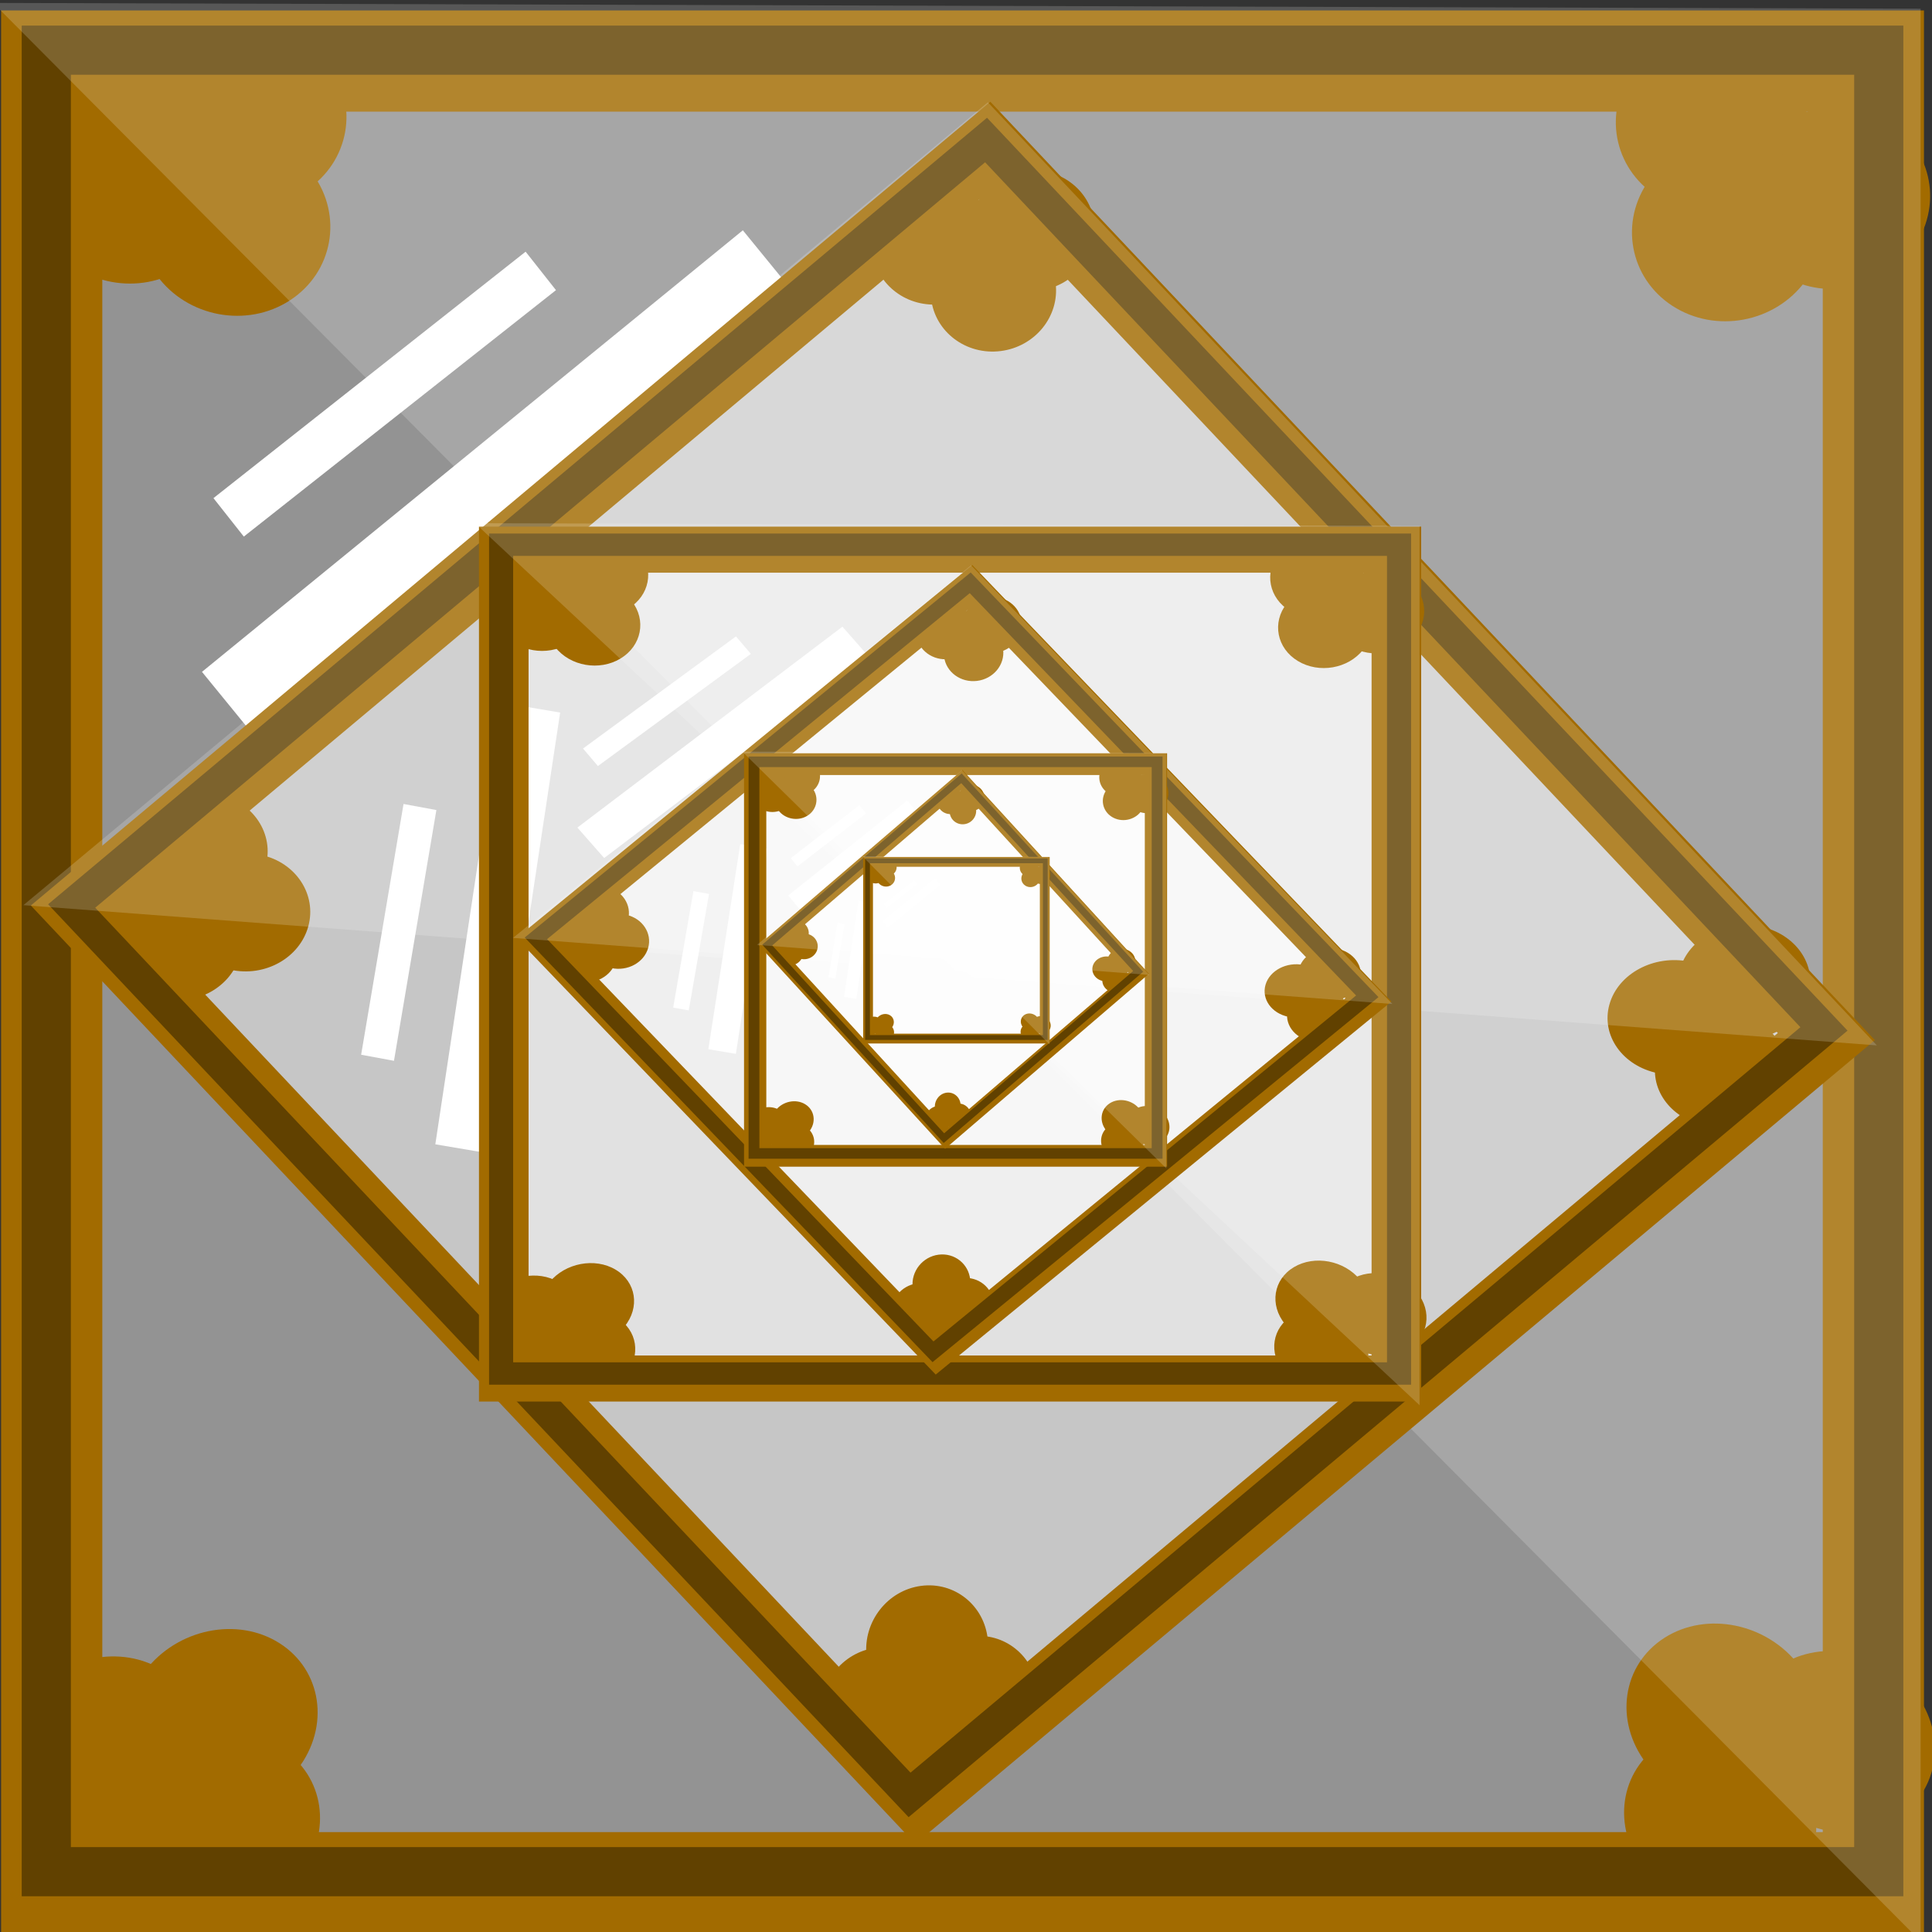 <?xml version="1.0" encoding="UTF-8" standalone="no"?>
<!-- Created with Inkscape (http://www.inkscape.org/) -->

<svg
   width="100"
   height="100"
   viewBox="0 0 26.458 26.458"
   version="1.1"
   id="svg1"
   inkscape:version="1.4.2 (ebf0e940d0, 2025-05-08)"
   sodipodi:docname="mirror_ground1.svg"
   xmlns:inkscape="http://www.inkscape.org/namespaces/inkscape"
   xmlns:sodipodi="http://sodipodi.sourceforge.net/DTD/sodipodi-0.dtd"
   xmlns="http://www.w3.org/2000/svg"
   xmlns:svg="http://www.w3.org/2000/svg">
  <rect x="0" y="0" width="26.458" height="26.458" fill="#333333" stroke="none"/>
  <sodipodi:namedview
     id="namedview1"
     pagecolor="#505050"
     bordercolor="#eeeeee"
     borderopacity="1"
     inkscape:showpageshadow="0"
     inkscape:pageopacity="0"
     inkscape:pagecheckerboard="0"
     inkscape:deskcolor="#505050"
     inkscape:document-units="px"
     inkscape:zoom="3.5277778"
     inkscape:cx="82.346456"
     inkscape:cy="53.716535"
     inkscape:window-width="1366"
     inkscape:window-height="697"
     inkscape:window-x="0"
     inkscape:window-y="0"
     inkscape:window-maximized="1"
     inkscape:current-layer="layer1" />
  <defs
     id="defs1">
    <filter
       inkscape:label="Glowing Bubble"
       inkscape:menu="Ridges"
       inkscape:menu-tooltip="Bubble effect with refraction and glow"
       x="-2.899"
       y="-2.899"
       width="6.797"
       height="6.797"
       style="color-interpolation-filters:sRGB;"
       id="filter14">
      <feGaussianBlur
         stdDeviation="1"
         result="result1"
         id="feGaussianBlur9" />
      <feGaussianBlur
         stdDeviation="10"
         result="result6"
         in="result1"
         id="feGaussianBlur10" />
      <feComposite
         operator="atop"
         in="result6"
         in2="result1"
         result="result8"
         id="feComposite10" />
      <feComposite
         operator="xor"
         result="fbSourceGraphic"
         in="result6"
         in2="result8"
         id="feComposite11" />
      <feColorMatrix
         result="fbSourceGraphicAlpha"
         in="fbSourceGraphic"
         values="0 0 0 -1 0 0 0 0 -1 0 0 0 0 -1 0 0 0 0 2 0 "
         id="feColorMatrix11" />
      <feGaussianBlur
         result="result0"
         in="fbSourceGraphicAlpha"
         stdDeviation="1"
         id="feGaussianBlur11" />
      <feSpecularLighting
         specularExponent="35"
         specularConstant="1.5"
         surfaceScale="-2"
         lighting-color="rgb(255,255,255)"
         result="result1"
         in="result0"
         id="feSpecularLighting11">
        <feDistantLight
           azimuth="230"
           elevation="60"
           id="feDistantLight11" />
      </feSpecularLighting>
      <feComposite
         operator="in"
         result="result2"
         in="result1"
         in2="fbSourceGraphicAlpha"
         id="feComposite12" />
      <feComposite
         k3="1.2"
         k2="1.1"
         operator="arithmetic"
         result="result4"
         in="fbSourceGraphic"
         in2="result2"
         id="feComposite13" />
      <feGaussianBlur
         result="result80"
         in="result4"
         stdDeviation="0.5"
         id="feGaussianBlur13" />
      <feComposite
         operator="atop"
         in="result9"
         in2="result80"
         result="result91"
         id="feComposite14" />
      <feBlend
         mode="multiply"
         in2="result91"
         id="feBlend14" />
    </filter>
  </defs>
  <g
     inkscape:label="Camada 1"
     inkscape:groupmode="layer"
     id="layer1">
    <g
       id="g1">
      <rect
         style="fill:#ffffff;fill-opacity:0.471;stroke:#a26b00;stroke-width:1.386;stroke-opacity:1"
         id="rect1"
         width="24.947"
         height="24.947"
         x="0.708"
         y="0.836"
         ry="0" />
      <g
         id="g6"
         transform="matrix(0.6,0.823,-0.927,0.603,14.027,-7.654)">
        <ellipse
           style="fill:#a26b00;fill-opacity:1;stroke:none;stroke-width:0.325;stroke-opacity:1"
           id="ellipse4"
           cx="1.926"
           cy="12.67"
           rx="1.257"
           ry="1.152" />
        <ellipse
           style="fill:#a26b00;fill-opacity:1;stroke:none;stroke-width:0.325;stroke-opacity:1"
           id="ellipse5"
           cx="1.899"
           cy="14.475"
           rx="1.257"
           ry="1.152" />
        <ellipse
           style="fill:#a26b00;fill-opacity:1;stroke:none;stroke-width:0.325;stroke-opacity:1"
           id="ellipse6"
           cx="3.05"
           cy="13.636"
           rx="1.257"
           ry="1.152" />
      </g>
      <g
         id="g9"
         transform="matrix(-0.6,0.823,0.927,0.603,12.846,-7.579)">
        <ellipse
           style="fill:#a26b00;fill-opacity:1;stroke:none;stroke-width:0.325;stroke-opacity:1"
           id="ellipse7"
           cx="1.926"
           cy="12.67"
           rx="1.257"
           ry="1.152" />
        <ellipse
           style="fill:#a26b00;fill-opacity:1;stroke:none;stroke-width:0.325;stroke-opacity:1"
           id="ellipse8"
           cx="1.899"
           cy="14.475"
           rx="1.257"
           ry="1.152" />
        <ellipse
           style="fill:#a26b00;fill-opacity:1;stroke:none;stroke-width:0.325;stroke-opacity:1"
           id="ellipse9"
           cx="3.05"
           cy="13.636"
           rx="1.257"
           ry="1.152" />
      </g>
      <g
         id="g12"
         transform="matrix(-0.634,-0.833,-0.909,0.581,37.919,18.095)">
        <ellipse
           style="fill:#a26b00;fill-opacity:1;stroke:none;stroke-width:0.325;stroke-opacity:1"
           id="ellipse10"
           cx="1.926"
           cy="12.67"
           rx="1.257"
           ry="1.152" />
        <ellipse
           style="fill:#a26b00;fill-opacity:1;stroke:none;stroke-width:0.325;stroke-opacity:1"
           id="ellipse11"
           cx="1.899"
           cy="14.475"
           rx="1.257"
           ry="1.152" />
        <ellipse
           style="fill:#a26b00;fill-opacity:1;stroke:none;stroke-width:0.325;stroke-opacity:1"
           id="ellipse12"
           cx="3.05"
           cy="13.636"
           rx="1.257"
           ry="1.152" />
      </g>
      <g
         id="g3"
         transform="matrix(0.634,-0.833,0.909,0.581,-11.295,18.17)">
        <ellipse
           style="fill:#a26b00;fill-opacity:1;stroke:none;stroke-width:0.325;stroke-opacity:1"
           id="path2"
           cx="1.926"
           cy="12.67"
           rx="1.257"
           ry="1.152" />
        <ellipse
           style="fill:#a26b00;fill-opacity:1;stroke:none;stroke-width:0.325;stroke-opacity:1"
           id="ellipse2"
           cx="1.899"
           cy="14.475"
           rx="1.257"
           ry="1.152" />
        <ellipse
           style="fill:#a26b00;fill-opacity:1;stroke:none;stroke-width:0.325;stroke-opacity:1"
           id="ellipse3"
           cx="3.05"
           cy="13.636"
           rx="1.257"
           ry="1.152" />
      </g>
      <rect
         style="fill:none;fill-opacity:0.471;stroke:#614100;stroke-width:0.673;stroke-dasharray:none;stroke-opacity:1"
         id="rect12"
         width="25.095"
         height="24.945"
         x="0.634"
         y="0.687"
         ry="0" />
      <path
         style="fill:#ffffff;fill-opacity:0.178;stroke:none;stroke-width:0.524;stroke-opacity:1"
         d="M -0.094,0.04 26.302,0.119 V 26.585"
         id="path1" />
      <path
         style="fill:none;fill-opacity:0.471;stroke:#ffffff;stroke-width:0.671;stroke-dasharray:none;stroke-opacity:1"
         d="m 3.131,7.085 4.275,-3.375"
         id="path12" />
      <path
         style="fill:none;fill-opacity:0.471;stroke:#ffffff;stroke-width:1.183;stroke-dasharray:none;stroke-opacity:1"
         d="M 3.14,9.659 10.547,3.612"
         id="path13" />
    </g>
    <g
       id="g26"
       transform="matrix(0.499,-0.418,0.46,0.488,0.349,12.337)">
      <rect
         style="fill:#ffffff;fill-opacity:0.471;stroke:#a26b00;stroke-width:1.386;stroke-opacity:1"
         id="rect2"
         width="24.947"
         height="24.947"
         x="0.708"
         y="0.836"
         ry="0" />
      <g
         id="g15"
         transform="matrix(0.6,0.823,-0.927,0.603,14.027,-7.654)">
        <ellipse
           style="fill:#a26b00;fill-opacity:1;stroke:none;stroke-width:0.325;stroke-opacity:1"
           id="ellipse13"
           cx="1.926"
           cy="12.67"
           rx="1.257"
           ry="1.152" />
        <ellipse
           style="fill:#a26b00;fill-opacity:1;stroke:none;stroke-width:0.325;stroke-opacity:1"
           id="ellipse14"
           cx="1.899"
           cy="14.475"
           rx="1.257"
           ry="1.152" />
        <ellipse
           style="fill:#a26b00;fill-opacity:1;stroke:none;stroke-width:0.325;stroke-opacity:1"
           id="ellipse15"
           cx="3.05"
           cy="13.636"
           rx="1.257"
           ry="1.152" />
      </g>
      <g
         id="g18"
         transform="matrix(-0.6,0.823,0.927,0.603,12.846,-7.579)">
        <ellipse
           style="fill:#a26b00;fill-opacity:1;stroke:none;stroke-width:0.325;stroke-opacity:1"
           id="ellipse16"
           cx="1.926"
           cy="12.67"
           rx="1.257"
           ry="1.152" />
        <ellipse
           style="fill:#a26b00;fill-opacity:1;stroke:none;stroke-width:0.325;stroke-opacity:1"
           id="ellipse17"
           cx="1.899"
           cy="14.475"
           rx="1.257"
           ry="1.152" />
        <ellipse
           style="fill:#a26b00;fill-opacity:1;stroke:none;stroke-width:0.325;stroke-opacity:1"
           id="ellipse18"
           cx="3.05"
           cy="13.636"
           rx="1.257"
           ry="1.152" />
      </g>
      <g
         id="g21"
         transform="matrix(-0.634,-0.833,-0.909,0.581,37.919,18.095)">
        <ellipse
           style="fill:#a26b00;fill-opacity:1;stroke:none;stroke-width:0.325;stroke-opacity:1"
           id="ellipse19"
           cx="1.926"
           cy="12.67"
           rx="1.257"
           ry="1.152" />
        <ellipse
           style="fill:#a26b00;fill-opacity:1;stroke:none;stroke-width:0.325;stroke-opacity:1"
           id="ellipse20"
           cx="1.899"
           cy="14.475"
           rx="1.257"
           ry="1.152" />
        <ellipse
           style="fill:#a26b00;fill-opacity:1;stroke:none;stroke-width:0.325;stroke-opacity:1"
           id="ellipse21"
           cx="3.05"
           cy="13.636"
           rx="1.257"
           ry="1.152" />
      </g>
      <g
         id="g24"
         transform="matrix(0.634,-0.833,0.909,0.581,-11.295,18.17)">
        <ellipse
           style="fill:#a26b00;fill-opacity:1;stroke:none;stroke-width:0.325;stroke-opacity:1"
           id="ellipse22"
           cx="1.926"
           cy="12.67"
           rx="1.257"
           ry="1.152" />
        <ellipse
           style="fill:#a26b00;fill-opacity:1;stroke:none;stroke-width:0.325;stroke-opacity:1"
           id="ellipse23"
           cx="1.899"
           cy="14.475"
           rx="1.257"
           ry="1.152" />
        <ellipse
           style="fill:#a26b00;fill-opacity:1;stroke:none;stroke-width:0.325;stroke-opacity:1"
           id="ellipse24"
           cx="3.05"
           cy="13.636"
           rx="1.257"
           ry="1.152" />
      </g>
      <rect
         style="fill:none;fill-opacity:0.471;stroke:#614100;stroke-width:0.673;stroke-dasharray:none;stroke-opacity:1"
         id="rect24"
         width="25.095"
         height="24.945"
         x="0.634"
         y="0.687"
         ry="0" />
      <path
         style="fill:#ffffff;fill-opacity:0.178;stroke:none;stroke-width:0.524;stroke-opacity:1"
         d="M -0.094,0.04 26.302,0.119 V 26.585"
         id="path24" />
      <path
         style="fill:none;fill-opacity:0.471;stroke:#ffffff;stroke-width:0.671;stroke-dasharray:none;stroke-opacity:1"
         d="m 3.131,7.085 4.275,-3.375"
         id="path25" />
      <path
         style="fill:none;fill-opacity:0.471;stroke:#ffffff;stroke-width:1.183;stroke-dasharray:none;stroke-opacity:1"
         d="M 3.14,9.659 10.547,3.612"
         id="path26" />
    </g>
    <g
       id="g52"
       transform="matrix(0.49,0,0,0.455,6.552,7.147)">
      <rect
         style="fill:#ffffff;fill-opacity:0.471;stroke:#a26b00;stroke-width:1.386;stroke-opacity:1"
         id="rect39"
         width="24.947"
         height="24.947"
         x="0.708"
         y="0.836"
         ry="0" />
      <g
         id="g41"
         transform="matrix(0.6,0.823,-0.927,0.603,14.027,-7.654)">
        <ellipse
           style="fill:#a26b00;fill-opacity:1;stroke:none;stroke-width:0.325;stroke-opacity:1"
           id="ellipse39"
           cx="1.926"
           cy="12.67"
           rx="1.257"
           ry="1.152" />
        <ellipse
           style="fill:#a26b00;fill-opacity:1;stroke:none;stroke-width:0.325;stroke-opacity:1"
           id="ellipse40"
           cx="1.899"
           cy="14.475"
           rx="1.257"
           ry="1.152" />
        <ellipse
           style="fill:#a26b00;fill-opacity:1;stroke:none;stroke-width:0.325;stroke-opacity:1"
           id="ellipse41"
           cx="3.05"
           cy="13.636"
           rx="1.257"
           ry="1.152" />
      </g>
      <g
         id="g44"
         transform="matrix(-0.6,0.823,0.927,0.603,12.846,-7.579)">
        <ellipse
           style="fill:#a26b00;fill-opacity:1;stroke:none;stroke-width:0.325;stroke-opacity:1"
           id="ellipse42"
           cx="1.926"
           cy="12.67"
           rx="1.257"
           ry="1.152" />
        <ellipse
           style="fill:#a26b00;fill-opacity:1;stroke:none;stroke-width:0.325;stroke-opacity:1"
           id="ellipse43"
           cx="1.899"
           cy="14.475"
           rx="1.257"
           ry="1.152" />
        <ellipse
           style="fill:#a26b00;fill-opacity:1;stroke:none;stroke-width:0.325;stroke-opacity:1"
           id="ellipse44"
           cx="3.05"
           cy="13.636"
           rx="1.257"
           ry="1.152" />
      </g>
      <g
         id="g47"
         transform="matrix(-0.634,-0.833,-0.909,0.581,37.919,18.095)">
        <ellipse
           style="fill:#a26b00;fill-opacity:1;stroke:none;stroke-width:0.325;stroke-opacity:1"
           id="ellipse45"
           cx="1.926"
           cy="12.67"
           rx="1.257"
           ry="1.152" />
        <ellipse
           style="fill:#a26b00;fill-opacity:1;stroke:none;stroke-width:0.325;stroke-opacity:1"
           id="ellipse46"
           cx="1.899"
           cy="14.475"
           rx="1.257"
           ry="1.152" />
        <ellipse
           style="fill:#a26b00;fill-opacity:1;stroke:none;stroke-width:0.325;stroke-opacity:1"
           id="ellipse47"
           cx="3.05"
           cy="13.636"
           rx="1.257"
           ry="1.152" />
      </g>
      <g
         id="g50"
         transform="matrix(0.634,-0.833,0.909,0.581,-11.295,18.17)">
        <ellipse
           style="fill:#a26b00;fill-opacity:1;stroke:none;stroke-width:0.325;stroke-opacity:1"
           id="ellipse48"
           cx="1.926"
           cy="12.67"
           rx="1.257"
           ry="1.152" />
        <ellipse
           style="fill:#a26b00;fill-opacity:1;stroke:none;stroke-width:0.325;stroke-opacity:1"
           id="ellipse49"
           cx="1.899"
           cy="14.475"
           rx="1.257"
           ry="1.152" />
        <ellipse
           style="fill:#a26b00;fill-opacity:1;stroke:none;stroke-width:0.325;stroke-opacity:1"
           id="ellipse50"
           cx="3.05"
           cy="13.636"
           rx="1.257"
           ry="1.152" />
      </g>
      <rect
         style="fill:none;fill-opacity:0.471;stroke:#614100;stroke-width:0.673;stroke-dasharray:none;stroke-opacity:1"
         id="rect50"
         width="25.095"
         height="24.945"
         x="0.634"
         y="0.687"
         ry="0" />
      <path
         style="fill:#ffffff;fill-opacity:0.178;stroke:none;stroke-width:0.524;stroke-opacity:1"
         d="M -0.094,0.04 26.302,0.119 V 26.585"
         id="path50" />
      <path
         style="fill:none;fill-opacity:0.471;stroke:#ffffff;stroke-width:0.671;stroke-dasharray:none;stroke-opacity:1"
         d="m 3.131,7.085 4.275,-3.375"
         id="path51" />
      <path
         style="fill:none;fill-opacity:0.471;stroke:#ffffff;stroke-width:1.183;stroke-dasharray:none;stroke-opacity:1"
         d="M 3.14,9.659 10.547,3.612"
         id="path52" />
    </g>
    <g
       id="g78"
       transform="matrix(0.237,-0.194,0.218,0.227,7.039,12.817)">
      <rect
         style="fill:#ffffff;fill-opacity:0.471;stroke:#a26b00;stroke-width:1.386;stroke-opacity:1"
         id="rect65"
         width="24.947"
         height="24.947"
         x="0.708"
         y="0.836"
         ry="0" />
      <g
         id="g67"
         transform="matrix(0.6,0.823,-0.927,0.603,14.027,-7.654)">
        <ellipse
           style="fill:#a26b00;fill-opacity:1;stroke:none;stroke-width:0.325;stroke-opacity:1"
           id="ellipse65"
           cx="1.926"
           cy="12.67"
           rx="1.257"
           ry="1.152" />
        <ellipse
           style="fill:#a26b00;fill-opacity:1;stroke:none;stroke-width:0.325;stroke-opacity:1"
           id="ellipse66"
           cx="1.899"
           cy="14.475"
           rx="1.257"
           ry="1.152" />
        <ellipse
           style="fill:#a26b00;fill-opacity:1;stroke:none;stroke-width:0.325;stroke-opacity:1"
           id="ellipse67"
           cx="3.05"
           cy="13.636"
           rx="1.257"
           ry="1.152" />
      </g>
      <g
         id="g70"
         transform="matrix(-0.6,0.823,0.927,0.603,12.846,-7.579)">
        <ellipse
           style="fill:#a26b00;fill-opacity:1;stroke:none;stroke-width:0.325;stroke-opacity:1"
           id="ellipse68"
           cx="1.926"
           cy="12.67"
           rx="1.257"
           ry="1.152" />
        <ellipse
           style="fill:#a26b00;fill-opacity:1;stroke:none;stroke-width:0.325;stroke-opacity:1"
           id="ellipse69"
           cx="1.899"
           cy="14.475"
           rx="1.257"
           ry="1.152" />
        <ellipse
           style="fill:#a26b00;fill-opacity:1;stroke:none;stroke-width:0.325;stroke-opacity:1"
           id="ellipse70"
           cx="3.05"
           cy="13.636"
           rx="1.257"
           ry="1.152" />
      </g>
      <g
         id="g73"
         transform="matrix(-0.634,-0.833,-0.909,0.581,37.919,18.095)">
        <ellipse
           style="fill:#a26b00;fill-opacity:1;stroke:none;stroke-width:0.325;stroke-opacity:1"
           id="ellipse71"
           cx="1.926"
           cy="12.67"
           rx="1.257"
           ry="1.152" />
        <ellipse
           style="fill:#a26b00;fill-opacity:1;stroke:none;stroke-width:0.325;stroke-opacity:1"
           id="ellipse72"
           cx="1.899"
           cy="14.475"
           rx="1.257"
           ry="1.152" />
        <ellipse
           style="fill:#a26b00;fill-opacity:1;stroke:none;stroke-width:0.325;stroke-opacity:1"
           id="ellipse73"
           cx="3.05"
           cy="13.636"
           rx="1.257"
           ry="1.152" />
      </g>
      <g
         id="g76"
         transform="matrix(0.634,-0.833,0.909,0.581,-11.295,18.17)">
        <ellipse
           style="fill:#a26b00;fill-opacity:1;stroke:none;stroke-width:0.325;stroke-opacity:1"
           id="ellipse74"
           cx="1.926"
           cy="12.67"
           rx="1.257"
           ry="1.152" />
        <ellipse
           style="fill:#a26b00;fill-opacity:1;stroke:none;stroke-width:0.325;stroke-opacity:1"
           id="ellipse75"
           cx="1.899"
           cy="14.475"
           rx="1.257"
           ry="1.152" />
        <ellipse
           style="fill:#a26b00;fill-opacity:1;stroke:none;stroke-width:0.325;stroke-opacity:1"
           id="ellipse76"
           cx="3.05"
           cy="13.636"
           rx="1.257"
           ry="1.152" />
      </g>
      <rect
         style="fill:none;fill-opacity:0.471;stroke:#614100;stroke-width:0.673;stroke-dasharray:none;stroke-opacity:1"
         id="rect76"
         width="25.095"
         height="24.945"
         x="0.634"
         y="0.687"
         ry="0" />
      <path
         style="fill:#ffffff;fill-opacity:0.178;stroke:none;stroke-width:0.524;stroke-opacity:1"
         d="M -0.094,0.04 26.302,0.119 V 26.585"
         id="path76" />
      <path
         style="fill:none;fill-opacity:0.471;stroke:#ffffff;stroke-width:0.671;stroke-dasharray:none;stroke-opacity:1"
         d="m 3.131,7.085 4.275,-3.375"
         id="path77" />
      <path
         style="fill:none;fill-opacity:0.471;stroke:#ffffff;stroke-width:1.183;stroke-dasharray:none;stroke-opacity:1"
         d="M 3.14,9.659 10.547,3.612"
         id="path78" />
    </g>
    <g
       id="g91"
       transform="matrix(0.22,0,0,0.215,10.186,10.285)">
      <rect
         style="fill:#ffffff;fill-opacity:0.471;stroke:#a26b00;stroke-width:1.386;stroke-opacity:1"
         id="rect78"
         width="24.947"
         height="24.947"
         x="0.708"
         y="0.836"
         ry="0" />
      <g
         id="g80"
         transform="matrix(0.6,0.823,-0.927,0.603,14.027,-7.654)">
        <ellipse
           style="fill:#a26b00;fill-opacity:1;stroke:none;stroke-width:0.325;stroke-opacity:1"
           id="ellipse78"
           cx="1.926"
           cy="12.67"
           rx="1.257"
           ry="1.152" />
        <ellipse
           style="fill:#a26b00;fill-opacity:1;stroke:none;stroke-width:0.325;stroke-opacity:1"
           id="ellipse79"
           cx="1.899"
           cy="14.475"
           rx="1.257"
           ry="1.152" />
        <ellipse
           style="fill:#a26b00;fill-opacity:1;stroke:none;stroke-width:0.325;stroke-opacity:1"
           id="ellipse80"
           cx="3.05"
           cy="13.636"
           rx="1.257"
           ry="1.152" />
      </g>
      <g
         id="g83"
         transform="matrix(-0.6,0.823,0.927,0.603,12.846,-7.579)">
        <ellipse
           style="fill:#a26b00;fill-opacity:1;stroke:none;stroke-width:0.325;stroke-opacity:1"
           id="ellipse81"
           cx="1.926"
           cy="12.67"
           rx="1.257"
           ry="1.152" />
        <ellipse
           style="fill:#a26b00;fill-opacity:1;stroke:none;stroke-width:0.325;stroke-opacity:1"
           id="ellipse82"
           cx="1.899"
           cy="14.475"
           rx="1.257"
           ry="1.152" />
        <ellipse
           style="fill:#a26b00;fill-opacity:1;stroke:none;stroke-width:0.325;stroke-opacity:1"
           id="ellipse83"
           cx="3.05"
           cy="13.636"
           rx="1.257"
           ry="1.152" />
      </g>
      <g
         id="g86"
         transform="matrix(-0.634,-0.833,-0.909,0.581,37.919,18.095)">
        <ellipse
           style="fill:#a26b00;fill-opacity:1;stroke:none;stroke-width:0.325;stroke-opacity:1"
           id="ellipse84"
           cx="1.926"
           cy="12.67"
           rx="1.257"
           ry="1.152" />
        <ellipse
           style="fill:#a26b00;fill-opacity:1;stroke:none;stroke-width:0.325;stroke-opacity:1"
           id="ellipse85"
           cx="1.899"
           cy="14.475"
           rx="1.257"
           ry="1.152" />
        <ellipse
           style="fill:#a26b00;fill-opacity:1;stroke:none;stroke-width:0.325;stroke-opacity:1"
           id="ellipse86"
           cx="3.05"
           cy="13.636"
           rx="1.257"
           ry="1.152" />
      </g>
      <g
         id="g89"
         transform="matrix(0.634,-0.833,0.909,0.581,-11.295,18.17)">
        <ellipse
           style="fill:#a26b00;fill-opacity:1;stroke:none;stroke-width:0.325;stroke-opacity:1"
           id="ellipse87"
           cx="1.926"
           cy="12.67"
           rx="1.257"
           ry="1.152" />
        <ellipse
           style="fill:#a26b00;fill-opacity:1;stroke:none;stroke-width:0.325;stroke-opacity:1"
           id="ellipse88"
           cx="1.899"
           cy="14.475"
           rx="1.257"
           ry="1.152" />
        <ellipse
           style="fill:#a26b00;fill-opacity:1;stroke:none;stroke-width:0.325;stroke-opacity:1"
           id="ellipse89"
           cx="3.05"
           cy="13.636"
           rx="1.257"
           ry="1.152" />
      </g>
      <rect
         style="fill:none;fill-opacity:0.471;stroke:#614100;stroke-width:0.673;stroke-dasharray:none;stroke-opacity:1"
         id="rect89"
         width="25.095"
         height="24.945"
         x="0.634"
         y="0.687"
         ry="0" />
      <path
         style="fill:#ffffff;fill-opacity:0.178;stroke:none;stroke-width:0.524;stroke-opacity:1"
         d="M -0.094,0.04 26.302,0.119 V 26.585"
         id="path89" />
      <path
         style="fill:none;fill-opacity:0.471;stroke:#ffffff;stroke-width:0.671;stroke-dasharray:none;stroke-opacity:1"
         d="m 3.131,7.085 4.275,-3.375"
         id="path90" />
      <path
         style="fill:none;fill-opacity:0.471;stroke:#ffffff;stroke-width:1.183;stroke-dasharray:none;stroke-opacity:1"
         d="M 3.14,9.659 10.547,3.612"
         id="path91" />
    </g>
    <g
       id="g104"
       transform="matrix(0.106,-0.091,0.097,0.106,10.373,12.927)">
      <rect
         style="fill:#ffffff;fill-opacity:0.471;stroke:#a26b00;stroke-width:1.386;stroke-opacity:1"
         id="rect91"
         width="24.947"
         height="24.947"
         x="0.708"
         y="0.836"
         ry="0" />
      <g
         id="g93"
         transform="matrix(0.6,0.823,-0.927,0.603,14.027,-7.654)">
        <ellipse
           style="fill:#a26b00;fill-opacity:1;stroke:none;stroke-width:0.325;stroke-opacity:1"
           id="ellipse91"
           cx="1.926"
           cy="12.67"
           rx="1.257"
           ry="1.152" />
        <ellipse
           style="fill:#a26b00;fill-opacity:1;stroke:none;stroke-width:0.325;stroke-opacity:1"
           id="ellipse92"
           cx="1.899"
           cy="14.475"
           rx="1.257"
           ry="1.152" />
        <ellipse
           style="fill:#a26b00;fill-opacity:1;stroke:none;stroke-width:0.325;stroke-opacity:1"
           id="ellipse93"
           cx="3.05"
           cy="13.636"
           rx="1.257"
           ry="1.152" />
      </g>
      <g
         id="g96"
         transform="matrix(-0.6,0.823,0.927,0.603,12.846,-7.579)">
        <ellipse
           style="fill:#a26b00;fill-opacity:1;stroke:none;stroke-width:0.325;stroke-opacity:1"
           id="ellipse94"
           cx="1.926"
           cy="12.67"
           rx="1.257"
           ry="1.152" />
        <ellipse
           style="fill:#a26b00;fill-opacity:1;stroke:none;stroke-width:0.325;stroke-opacity:1"
           id="ellipse95"
           cx="1.899"
           cy="14.475"
           rx="1.257"
           ry="1.152" />
        <ellipse
           style="fill:#a26b00;fill-opacity:1;stroke:none;stroke-width:0.325;stroke-opacity:1"
           id="ellipse96"
           cx="3.05"
           cy="13.636"
           rx="1.257"
           ry="1.152" />
      </g>
      <g
         id="g99"
         transform="matrix(-0.634,-0.833,-0.909,0.581,37.919,18.095)">
        <ellipse
           style="fill:#a26b00;fill-opacity:1;stroke:none;stroke-width:0.325;stroke-opacity:1"
           id="ellipse97"
           cx="1.926"
           cy="12.67"
           rx="1.257"
           ry="1.152" />
        <ellipse
           style="fill:#a26b00;fill-opacity:1;stroke:none;stroke-width:0.325;stroke-opacity:1"
           id="ellipse98"
           cx="1.899"
           cy="14.475"
           rx="1.257"
           ry="1.152" />
        <ellipse
           style="fill:#a26b00;fill-opacity:1;stroke:none;stroke-width:0.325;stroke-opacity:1"
           id="ellipse99"
           cx="3.05"
           cy="13.636"
           rx="1.257"
           ry="1.152" />
      </g>
      <g
         id="g102"
         transform="matrix(0.634,-0.833,0.909,0.581,-11.295,18.17)">
        <ellipse
           style="fill:#a26b00;fill-opacity:1;stroke:none;stroke-width:0.325;stroke-opacity:1"
           id="ellipse100"
           cx="1.926"
           cy="12.67"
           rx="1.257"
           ry="1.152" />
        <ellipse
           style="fill:#a26b00;fill-opacity:1;stroke:none;stroke-width:0.325;stroke-opacity:1"
           id="ellipse101"
           cx="1.899"
           cy="14.475"
           rx="1.257"
           ry="1.152" />
        <ellipse
           style="fill:#a26b00;fill-opacity:1;stroke:none;stroke-width:0.325;stroke-opacity:1"
           id="ellipse102"
           cx="3.05"
           cy="13.636"
           rx="1.257"
           ry="1.152" />
      </g>
      <rect
         style="fill:none;fill-opacity:0.471;stroke:#614100;stroke-width:0.673;stroke-dasharray:none;stroke-opacity:1"
         id="rect102"
         width="25.095"
         height="24.945"
         x="0.634"
         y="0.687"
         ry="0" />
      <path
         style="fill:#ffffff;fill-opacity:0.178;stroke:none;stroke-width:0.524;stroke-opacity:1"
         d="M -0.094,0.04 26.302,0.119 V 26.585"
         id="path102" />
      <path
         style="fill:none;fill-opacity:0.471;stroke:#ffffff;stroke-width:0.671;stroke-dasharray:none;stroke-opacity:1"
         d="m 3.131,7.085 4.275,-3.375"
         id="path103" />
      <path
         style="fill:none;fill-opacity:0.471;stroke:#ffffff;stroke-width:1.183;stroke-dasharray:none;stroke-opacity:1"
         d="M 3.14,9.659 10.547,3.612"
         id="path104" />
    </g>
    <g
       id="g117"
       transform="matrix(0.097,0,0,0.097,11.819,11.722)">
      <rect
         style="fill:#ffffff;fill-opacity:0.471;stroke:#a26b00;stroke-width:1.386;stroke-opacity:1"
         id="rect104"
         width="24.947"
         height="24.947"
         x="0.708"
         y="0.836"
         ry="0" />
      <g
         id="g106"
         transform="matrix(0.6,0.823,-0.927,0.603,14.027,-7.654)">
        <ellipse
           style="fill:#a26b00;fill-opacity:1;stroke:none;stroke-width:0.325;stroke-opacity:1"
           id="ellipse104"
           cx="1.926"
           cy="12.67"
           rx="1.257"
           ry="1.152" />
        <ellipse
           style="fill:#a26b00;fill-opacity:1;stroke:none;stroke-width:0.325;stroke-opacity:1"
           id="ellipse105"
           cx="1.899"
           cy="14.475"
           rx="1.257"
           ry="1.152" />
        <ellipse
           style="fill:#a26b00;fill-opacity:1;stroke:none;stroke-width:0.325;stroke-opacity:1"
           id="ellipse106"
           cx="3.05"
           cy="13.636"
           rx="1.257"
           ry="1.152" />
      </g>
      <g
         id="g109"
         transform="matrix(-0.6,0.823,0.927,0.603,12.846,-7.579)">
        <ellipse
           style="fill:#a26b00;fill-opacity:1;stroke:none;stroke-width:0.325;stroke-opacity:1"
           id="ellipse107"
           cx="1.926"
           cy="12.67"
           rx="1.257"
           ry="1.152" />
        <ellipse
           style="fill:#a26b00;fill-opacity:1;stroke:none;stroke-width:0.325;stroke-opacity:1"
           id="ellipse108"
           cx="1.899"
           cy="14.475"
           rx="1.257"
           ry="1.152" />
        <ellipse
           style="fill:#a26b00;fill-opacity:1;stroke:none;stroke-width:0.325;stroke-opacity:1"
           id="ellipse109"
           cx="3.05"
           cy="13.636"
           rx="1.257"
           ry="1.152" />
      </g>
      <g
         id="g112"
         transform="matrix(-0.634,-0.833,-0.909,0.581,37.919,18.095)">
        <ellipse
           style="fill:#a26b00;fill-opacity:1;stroke:none;stroke-width:0.325;stroke-opacity:1"
           id="ellipse110"
           cx="1.926"
           cy="12.67"
           rx="1.257"
           ry="1.152" />
        <ellipse
           style="fill:#a26b00;fill-opacity:1;stroke:none;stroke-width:0.325;stroke-opacity:1"
           id="ellipse111"
           cx="1.899"
           cy="14.475"
           rx="1.257"
           ry="1.152" />
        <ellipse
           style="fill:#a26b00;fill-opacity:1;stroke:none;stroke-width:0.325;stroke-opacity:1"
           id="ellipse112"
           cx="3.05"
           cy="13.636"
           rx="1.257"
           ry="1.152" />
      </g>
      <g
         id="g115"
         transform="matrix(0.634,-0.833,0.909,0.581,-11.295,18.17)">
        <ellipse
           style="fill:#a26b00;fill-opacity:1;stroke:none;stroke-width:0.325;stroke-opacity:1"
           id="ellipse113"
           cx="1.926"
           cy="12.67"
           rx="1.257"
           ry="1.152" />
        <ellipse
           style="fill:#a26b00;fill-opacity:1;stroke:none;stroke-width:0.325;stroke-opacity:1"
           id="ellipse114"
           cx="1.899"
           cy="14.475"
           rx="1.257"
           ry="1.152" />
        <ellipse
           style="fill:#a26b00;fill-opacity:1;stroke:none;stroke-width:0.325;stroke-opacity:1"
           id="ellipse115"
           cx="3.05"
           cy="13.636"
           rx="1.257"
           ry="1.152" />
      </g>
      <rect
         style="fill:none;fill-opacity:0.471;stroke:#614100;stroke-width:0.673;stroke-dasharray:none;stroke-opacity:1"
         id="rect115"
         width="25.095"
         height="24.945"
         x="0.634"
         y="0.687"
         ry="0" />
      <path
         style="fill:#ffffff;fill-opacity:0.178;stroke:none;stroke-width:0.524;stroke-opacity:1"
         d="M -0.094,0.04 26.302,0.119 V 26.585"
         id="path115" />
      <path
         style="fill:none;fill-opacity:0.471;stroke:#ffffff;stroke-width:0.671;stroke-dasharray:none;stroke-opacity:1"
         d="m 3.131,7.085 4.275,-3.375"
         id="path116" />
      <path
         style="fill:none;fill-opacity:0.471;stroke:#ffffff;stroke-width:1.183;stroke-dasharray:none;stroke-opacity:1"
         d="M 3.14,9.659 10.547,3.612"
         id="path117" />
    </g>
  </g>
</svg>
